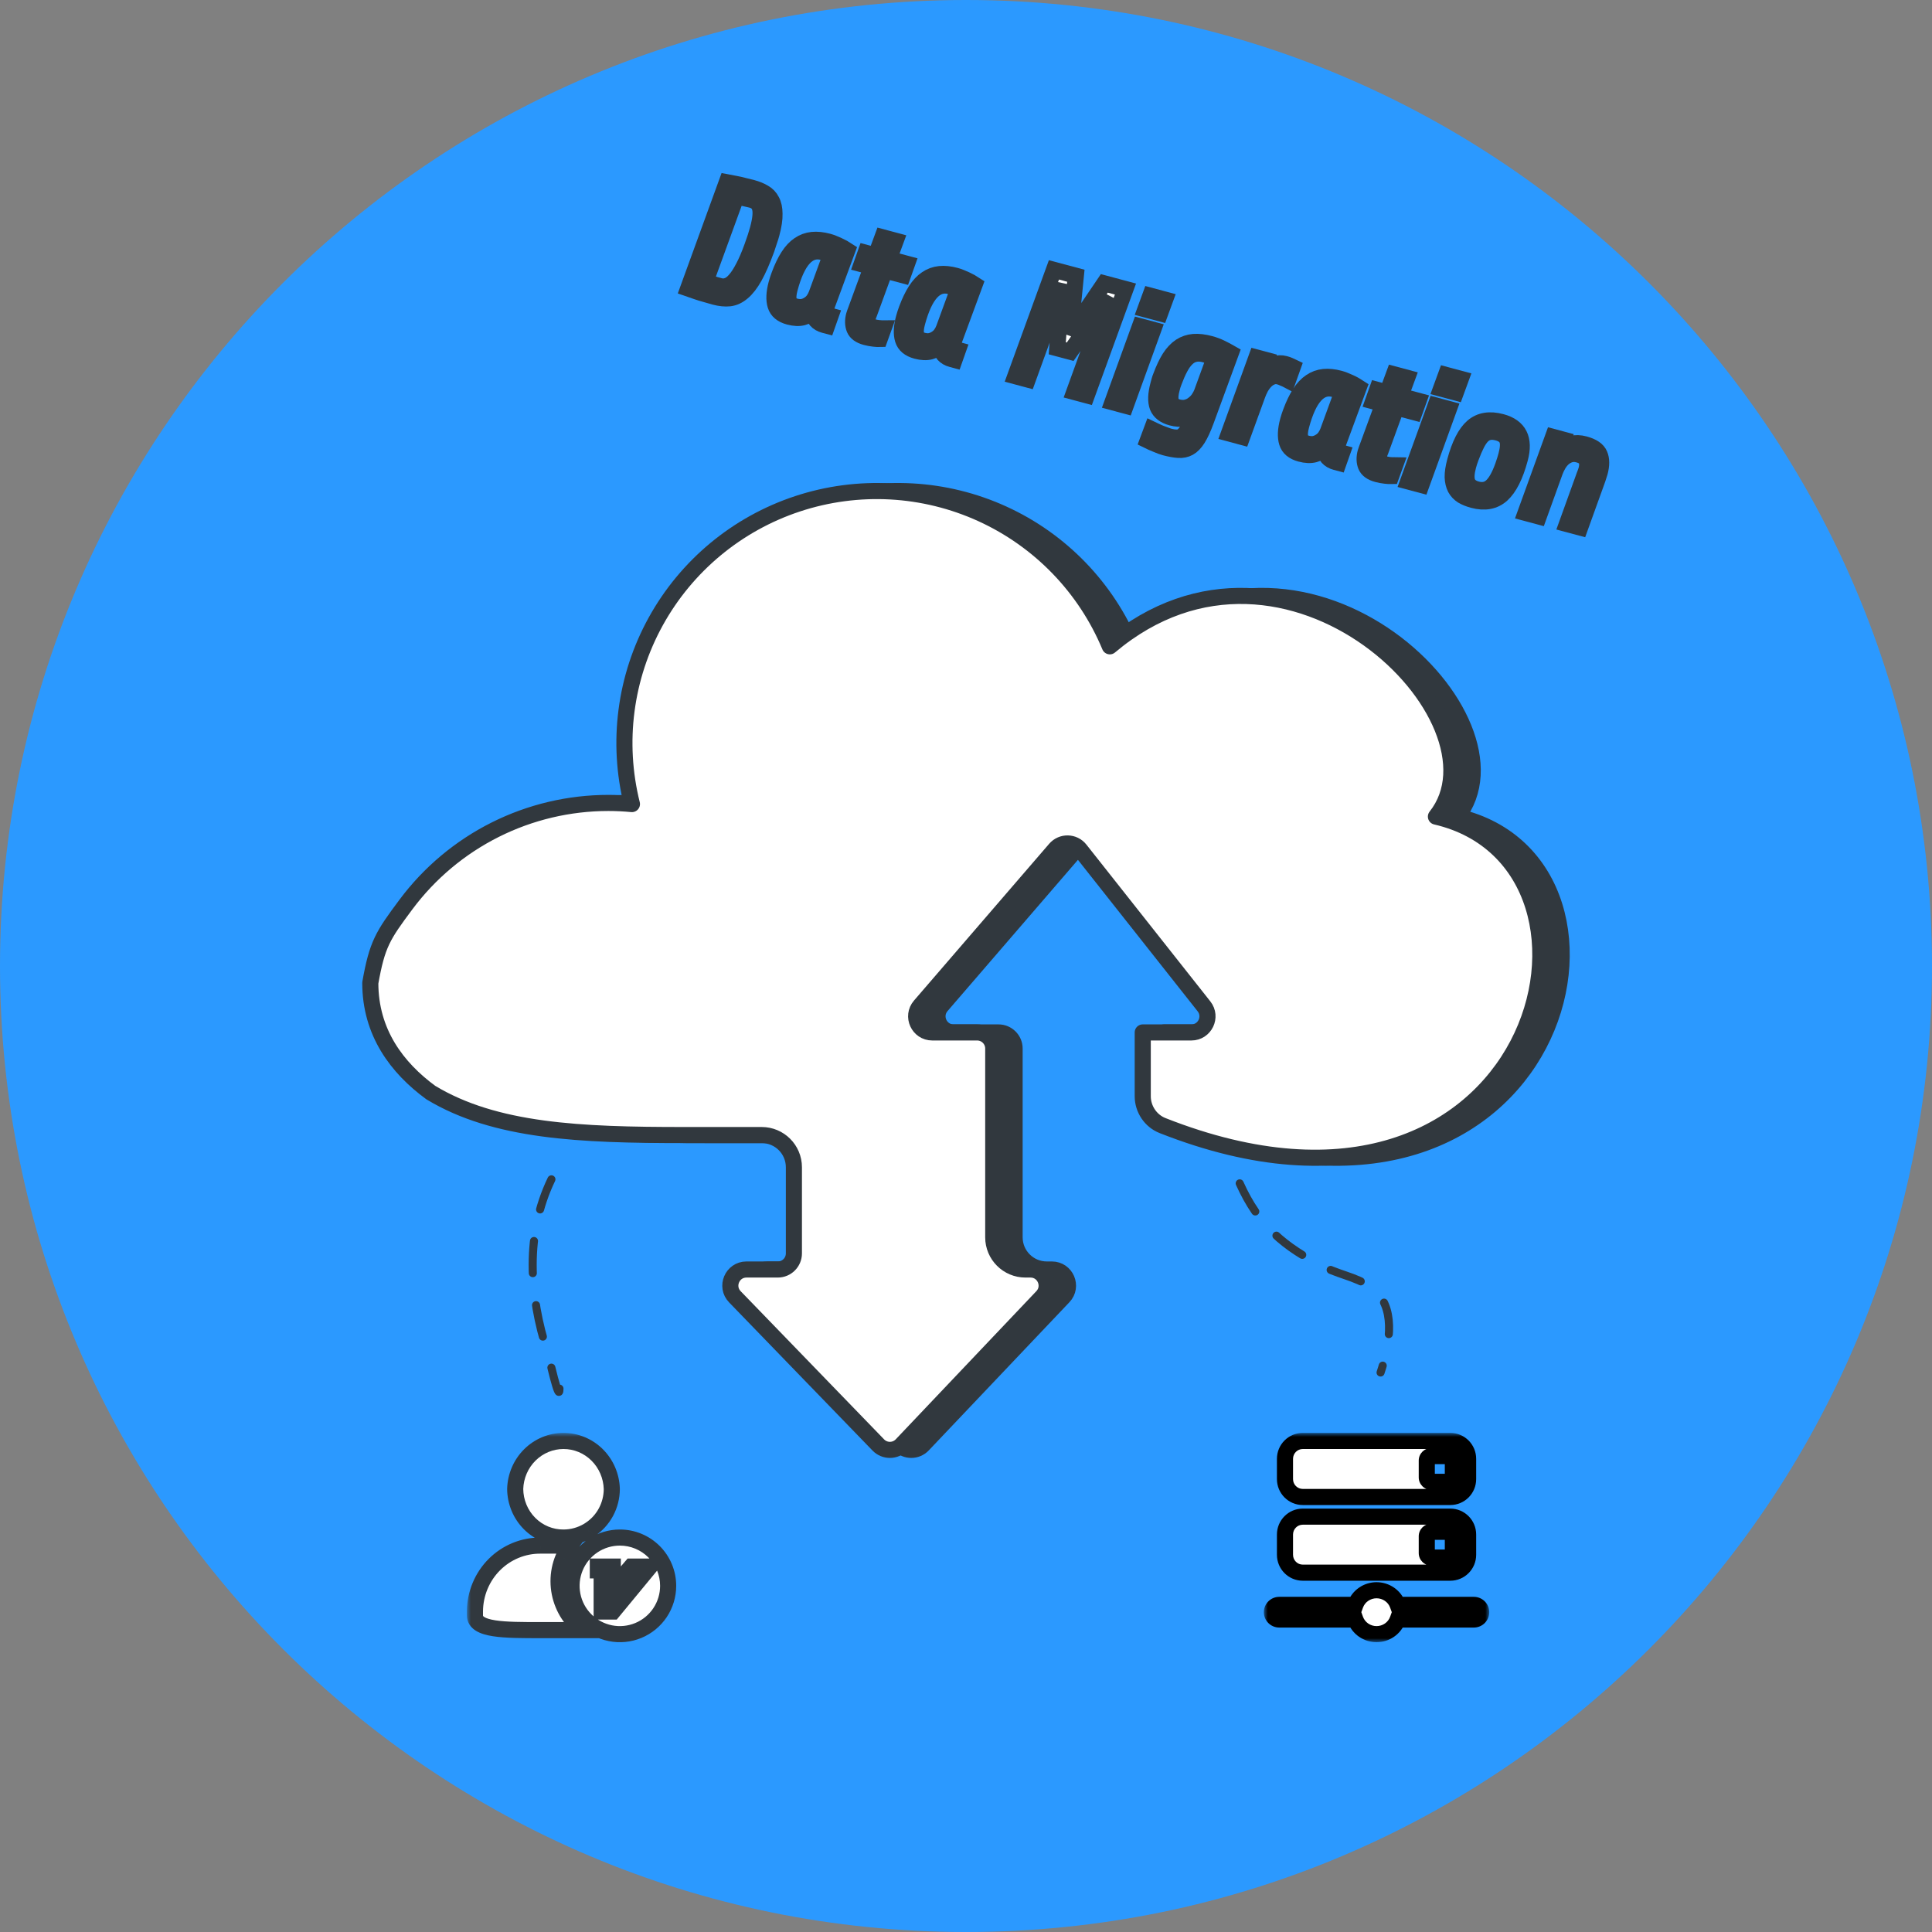 <svg width="240" height="240" viewBox="0 0 240 240" fill="none" xmlns="http://www.w3.org/2000/svg">
<rect x="0" y="0" width="240" height="240" fill="#808080" stroke="none"/>
<path d="M240 120C240 186.274 186.274 240 120 240C53.726 240 0 186.274 0 120C0 53.726 53.726 0 120 0C186.274 0 240 53.726 240 120Z" fill="#2B99FF"/>
<mask id="path-2-outside-1" maskUnits="userSpaceOnUse" x="58" y="178" width="27" height="27" fill="black">
<rect fill="white" x="58" y="178" width="27" height="27"/>
<path fill-rule="evenodd" clip-rule="evenodd" d="M69.997 191C71.084 191.001 72.152 190.703 73.088 190.138L73.257 190.03C74.095 189.491 74.786 188.743 75.266 187.856C75.746 186.97 75.998 185.974 76 184.96C75.954 183.363 75.301 181.848 74.181 180.735C73.061 179.622 71.561 179 70 179C68.439 179 66.939 179.622 65.819 180.735C64.698 181.848 64.046 183.363 64 184.96C64.006 185.76 64.166 186.55 64.471 187.286C64.775 188.023 65.219 188.69 65.776 189.251C66.333 189.812 66.992 190.255 67.717 190.555C68.441 190.855 69.216 191.006 69.997 191ZM77.006 191C75.819 190.999 74.658 191.35 73.671 192.008C72.683 192.667 71.913 193.604 71.458 194.7C71.003 195.796 70.884 197.003 71.115 198.167C71.346 199.331 71.916 200.401 72.755 201.241C73.594 202.08 74.663 202.652 75.828 202.884C76.992 203.116 78.198 202.998 79.295 202.544C80.392 202.09 81.329 201.321 81.989 200.334C82.648 199.347 83 198.187 83 197C83.001 196.212 82.846 195.432 82.545 194.704C82.245 193.976 81.803 193.315 81.246 192.758C80.69 192.2 80.028 191.758 79.301 191.457C78.573 191.155 77.793 191 77.006 191ZM76.14 200.192H74.741V195.074H74.264V194.608H76.123V197.3L78.421 194.608H80.747L76.14 200.192ZM69.384 196.424C69.384 197.414 69.58 198.394 69.96 199.306C70.322 200.19 70.852 200.993 71.52 201.668C71.823 201.974 72.15 202.252 72.5 202.5H67.148H67.148C62.648 202.5 59 202.5 59 200.667V200.144C59.009 199.066 59.226 198 59.641 197.007C60.055 196.014 60.657 195.114 61.414 194.358C62.17 193.601 63.066 193.004 64.05 192.6C65.034 192.195 66.086 191.992 67.148 192.001H70.823C70.474 192.476 70.184 192.994 69.96 193.541C69.58 194.453 69.384 195.434 69.384 196.424Z"/>
</mask>
<path fill-rule="evenodd" clip-rule="evenodd" d="M69.997 191C71.084 191.001 72.152 190.703 73.088 190.138L73.257 190.03C74.095 189.491 74.786 188.743 75.266 187.856C75.746 186.97 75.998 185.974 76 184.96C75.954 183.363 75.301 181.848 74.181 180.735C73.061 179.622 71.561 179 70 179C68.439 179 66.939 179.622 65.819 180.735C64.698 181.848 64.046 183.363 64 184.96C64.006 185.76 64.166 186.55 64.471 187.286C64.775 188.023 65.219 188.69 65.776 189.251C66.333 189.812 66.992 190.255 67.717 190.555C68.441 190.855 69.216 191.006 69.997 191ZM77.006 191C75.819 190.999 74.658 191.35 73.671 192.008C72.683 192.667 71.913 193.604 71.458 194.7C71.003 195.796 70.884 197.003 71.115 198.167C71.346 199.331 71.916 200.401 72.755 201.241C73.594 202.08 74.663 202.652 75.828 202.884C76.992 203.116 78.198 202.998 79.295 202.544C80.392 202.09 81.329 201.321 81.989 200.334C82.648 199.347 83 198.187 83 197C83.001 196.212 82.846 195.432 82.545 194.704C82.245 193.976 81.803 193.315 81.246 192.758C80.69 192.2 80.028 191.758 79.301 191.457C78.573 191.155 77.793 191 77.006 191ZM76.14 200.192H74.741V195.074H74.264V194.608H76.123V197.3L78.421 194.608H80.747L76.14 200.192ZM69.384 196.424C69.384 197.414 69.58 198.394 69.96 199.306C70.322 200.19 70.852 200.993 71.52 201.668C71.823 201.974 72.15 202.252 72.5 202.5H67.148H67.148C62.648 202.5 59 202.5 59 200.667V200.144C59.009 199.066 59.226 198 59.641 197.007C60.055 196.014 60.657 195.114 61.414 194.358C62.17 193.601 63.066 193.004 64.05 192.6C65.034 192.195 66.086 191.992 67.148 192.001H70.823C70.474 192.476 70.184 192.994 69.96 193.541C69.58 194.453 69.384 195.434 69.384 196.424Z" fill="white"/>
<path d="M73.088 190.138L73.605 190.994L73.616 190.987L73.627 190.98L73.088 190.138ZM69.997 191L69.998 190L69.989 190L69.997 191ZM73.257 190.03L73.795 190.873L73.798 190.871L73.257 190.03ZM75.266 187.856L74.386 187.38L75.266 187.856ZM76 184.96L77 184.962L77 184.947L76.999 184.931L76 184.96ZM65.819 180.735L65.114 180.026V180.026L65.819 180.735ZM64 184.96L63 184.931L63 184.95L63 184.968L64 184.96ZM64.471 187.286L63.547 187.669L64.471 187.286ZM65.776 189.251L65.066 189.956L65.066 189.956L65.776 189.251ZM67.717 190.555L67.334 191.479H67.334L67.717 190.555ZM73.671 192.008L73.116 191.177L73.116 191.177L73.671 192.008ZM77.006 191L77.005 192H77.006L77.006 191ZM71.115 198.167L72.096 197.973L71.115 198.167ZM72.755 201.241L73.463 200.534L72.755 201.241ZM81.989 200.334L82.82 200.89L81.989 200.334ZM83 197L82 196.999V197H83ZM82.545 194.704L81.621 195.086V195.086L82.545 194.704ZM81.246 192.758L81.954 192.051V192.051L81.246 192.758ZM79.301 191.457L78.918 192.381L78.918 192.381L79.301 191.457ZM74.741 200.192H73.741V201.192H74.741V200.192ZM76.14 200.192V201.192H76.611L76.911 200.828L76.14 200.192ZM74.741 195.074H75.741V194.074H74.741V195.074ZM74.264 195.074H73.264V196.074H74.264V195.074ZM74.264 194.608V193.608H73.264V194.608H74.264ZM76.123 194.608H77.123V193.608H76.123V194.608ZM76.123 197.3H75.123V200.012L76.884 197.949L76.123 197.3ZM78.421 194.608V193.608H77.96L77.66 193.959L78.421 194.608ZM80.747 194.608L81.518 195.244L82.868 193.608H80.747V194.608ZM69.96 199.306L70.885 198.927L70.883 198.921L69.96 199.306ZM71.52 201.668L72.232 200.965L72.231 200.965L71.52 201.668ZM72.5 202.5V203.5H75.641L73.078 201.684L72.5 202.5ZM59 200.144L58 200.136V200.144H59ZM59.641 197.007L60.563 197.392H60.563L59.641 197.007ZM61.414 194.358L62.121 195.065H62.121L61.414 194.358ZM67.148 192.001L67.139 193.001H67.148V192.001ZM70.823 192.001L71.629 192.593L72.799 191.001H70.823V192.001ZM69.96 193.541L70.883 193.926L70.885 193.92L69.96 193.541ZM72.571 189.282C71.79 189.754 70.902 190.001 69.998 190L69.996 192C71.267 192.001 72.514 191.653 73.605 190.994L72.571 189.282ZM72.718 189.188L72.549 189.295L73.627 190.98L73.795 190.873L72.718 189.188ZM74.386 187.38C73.986 188.12 73.41 188.742 72.715 189.189L73.798 190.871C74.779 190.239 75.586 189.365 76.145 188.332L74.386 187.38ZM75 184.958C74.998 185.807 74.787 186.64 74.386 187.38L76.145 188.332C76.704 187.299 76.998 186.14 77 184.962L75 184.958ZM73.476 181.445C74.412 182.374 74.961 183.645 75 184.989L76.999 184.931C76.946 183.082 76.19 181.321 74.886 180.026L73.476 181.445ZM70 180C71.294 180 72.541 180.516 73.476 181.445L74.886 180.026C73.581 178.729 71.828 178 70 178V180ZM66.523 181.445C67.459 180.516 68.706 180 70 180V178C68.171 178 66.419 178.729 65.114 180.026L66.523 181.445ZM64.999 184.989C65.038 183.645 65.587 182.374 66.523 181.445L65.114 180.026C63.809 181.321 63.054 183.082 63 184.931L64.999 184.989ZM65.395 186.904C65.139 186.287 65.005 185.624 65 184.952L63 184.968C63.007 185.896 63.193 186.813 63.547 187.669L65.395 186.904ZM66.486 188.546C66.021 188.079 65.65 187.521 65.395 186.904L63.547 187.669C63.901 188.524 64.417 189.302 65.066 189.956L66.486 188.546ZM68.099 189.631C67.498 189.382 66.95 189.014 66.486 188.546L65.066 189.956C65.716 190.61 66.486 191.128 67.334 191.479L68.099 189.631ZM69.989 190C69.342 190.005 68.7 189.88 68.099 189.631L67.334 191.479C68.182 191.83 69.089 192.007 70.005 192L69.989 190ZM74.225 192.84C75.048 192.292 76.016 191.999 77.005 192L77.007 190C75.622 189.999 74.268 190.408 73.116 191.177L74.225 192.84ZM72.382 195.083C72.761 194.17 73.403 193.389 74.225 192.84L73.116 191.177C71.964 191.945 71.066 193.038 70.535 194.317L72.382 195.083ZM72.096 197.973C71.903 197.002 72.003 195.997 72.382 195.083L70.535 194.317C70.004 195.596 69.864 197.003 70.134 198.362L72.096 197.973ZM73.463 200.534C72.764 199.834 72.288 198.943 72.096 197.973L70.134 198.362C70.403 199.72 71.069 200.968 72.048 201.948L73.463 200.534ZM76.023 201.904C75.053 201.71 74.162 201.234 73.463 200.534L72.048 201.948C73.027 202.927 74.274 203.595 75.632 203.865L76.023 201.904ZM78.912 201.62C77.999 201.998 76.993 202.097 76.023 201.904L75.632 203.865C76.99 204.136 78.398 203.998 79.677 203.468L78.912 201.62ZM81.157 199.778C80.608 200.601 79.826 201.242 78.912 201.62L79.677 203.468C80.957 202.938 82.05 202.041 82.82 200.89L81.157 199.778ZM82 197C82 197.989 81.707 198.956 81.157 199.778L82.82 200.89C83.589 199.738 84 198.385 84 197H82ZM81.621 195.086C81.872 195.693 82.001 196.343 82 196.999L84 197.001C84.001 196.082 83.821 195.172 83.469 194.322L81.621 195.086ZM80.539 193.464C81.003 193.929 81.371 194.48 81.621 195.086L83.469 194.322C83.118 193.473 82.603 192.701 81.954 192.051L80.539 193.464ZM78.918 192.381C79.524 192.632 80.075 193 80.539 193.464L81.954 192.051C81.304 191.401 80.533 190.885 79.684 190.533L78.918 192.381ZM77.006 192C77.662 192 78.312 192.129 78.918 192.381L79.684 190.533C78.835 190.181 77.925 190 77.006 190L77.006 192ZM74.741 201.192H76.14V199.192H74.741V201.192ZM73.741 195.074V200.192H75.741V195.074H73.741ZM74.264 196.074H74.741V194.074H74.264V196.074ZM73.264 194.608V195.074H75.264V194.608H73.264ZM76.123 193.608H74.264V195.608H76.123V193.608ZM77.123 197.3V194.608H75.123V197.3H77.123ZM77.66 193.959L75.362 196.651L76.884 197.949L79.182 195.257L77.66 193.959ZM80.747 193.608H78.421V195.608H80.747V193.608ZM76.911 200.828L81.518 195.244L79.975 193.971L75.368 199.555L76.911 200.828ZM70.883 198.921C70.554 198.132 70.384 197.282 70.384 196.424H68.384C68.384 197.546 68.606 198.656 69.036 199.69L70.883 198.921ZM72.231 200.965C71.656 200.383 71.198 199.69 70.885 198.927L69.034 199.685C69.446 200.69 70.049 201.602 70.81 202.371L72.231 200.965ZM73.078 201.684C72.776 201.47 72.493 201.23 72.232 200.965L70.809 202.371C71.152 202.718 71.524 203.034 71.922 203.316L73.078 201.684ZM67.148 203.5H72.5V201.5H67.148V203.5ZM67.148 203.5H67.148V201.5H67.148V203.5ZM58 200.667C58 201.54 58.47 202.175 59.11 202.575C59.696 202.941 60.454 203.138 61.233 203.259C62.801 203.503 64.93 203.5 67.148 203.5V201.5C64.866 201.5 62.92 201.498 61.54 201.283C60.844 201.175 60.409 201.028 60.17 200.879C59.986 200.764 60 200.711 60 200.667H58ZM58 200.144V200.667H60V200.144H58ZM58.718 196.622C58.253 197.734 58.01 198.928 58 200.136L60 200.152C60.008 199.203 60.199 198.265 60.563 197.392L58.718 196.622ZM60.707 193.65C59.857 194.499 59.182 195.509 58.718 196.622L60.563 197.392C60.928 196.519 61.457 195.728 62.121 195.065L60.707 193.65ZM63.67 191.675C62.563 192.13 61.556 192.801 60.707 193.65L62.121 195.065C62.784 194.402 63.569 193.878 64.43 193.525L63.67 191.675ZM67.156 191.001C65.961 190.991 64.777 191.22 63.67 191.675L64.43 193.525C65.291 193.171 66.212 192.993 67.139 193L67.156 191.001ZM70.823 191.001H67.148V193.001H70.823V191.001ZM70.885 193.92C71.078 193.448 71.328 193.002 71.629 192.593L70.017 191.408C69.619 191.95 69.289 192.539 69.034 193.163L70.885 193.92ZM70.384 196.424C70.384 195.565 70.554 194.716 70.883 193.926L69.036 193.157C68.606 194.191 68.384 195.302 68.384 196.424H70.384Z" fill="#31383E" mask="url(#path-2-outside-1)"/>
<mask id="path-4-outside-2" maskUnits="userSpaceOnUse" x="82.294" y="20.701" width="120.122" height="50.118" fill="black">
<rect fill="white" x="82.294" y="20.701" width="120.122" height="50.118"/>
<path d="M93.441 30.645C93.752 29.79 93.988 29.066 94.147 28.474C94.326 27.804 94.432 27.253 94.465 26.82C94.502 26.374 94.474 26.015 94.382 25.742C94.302 25.472 94.17 25.271 93.984 25.138C93.815 24.996 93.615 24.894 93.383 24.832C93.203 24.784 93.001 24.737 92.779 24.691C92.573 24.636 92.372 24.589 92.175 24.55C91.94 24.501 91.711 24.453 91.488 24.407L87.643 34.972C87.833 35.037 88.035 35.105 88.251 35.176C88.428 35.238 88.618 35.302 88.82 35.37C89.039 35.429 89.252 35.486 89.458 35.541C89.754 35.62 90.055 35.605 90.361 35.493C90.68 35.385 90.999 35.147 91.319 34.777C91.655 34.398 91.995 33.874 92.34 33.208C92.701 32.531 93.067 31.677 93.441 30.645ZM95.215 30.976C94.7 32.384 94.202 33.52 93.722 34.386C93.245 35.238 92.749 35.878 92.234 36.306C91.732 36.737 91.196 36.987 90.626 37.055C90.072 37.114 89.46 37.053 88.79 36.874C88.416 36.774 88.032 36.664 87.636 36.544C87.25 36.44 86.892 36.331 86.564 36.215C86.185 36.086 85.825 35.962 85.484 35.843L90.286 22.636C90.641 22.703 91.002 22.772 91.369 22.843C91.685 22.9 92.023 22.977 92.384 23.074C92.761 23.161 93.117 23.249 93.452 23.339C94.006 23.488 94.491 23.686 94.907 23.936C95.327 24.173 95.644 24.506 95.86 24.937C96.093 25.358 96.21 25.9 96.211 26.563C96.23 27.217 96.106 28.04 95.84 29.031C95.761 29.327 95.665 29.633 95.553 29.948C95.454 30.267 95.341 30.609 95.215 30.976Z"/>
<path d="M96.814 34.158C97.159 33.229 97.533 32.453 97.935 31.829C98.337 31.205 98.781 30.73 99.269 30.405C99.759 30.068 100.303 29.868 100.899 29.807C101.495 29.746 102.16 29.814 102.894 30.01C103.075 30.059 103.271 30.125 103.483 30.209C103.708 30.297 103.924 30.39 104.133 30.487C104.355 30.588 104.561 30.692 104.754 30.798C104.946 30.905 105.112 31.005 105.253 31.098L102.828 37.675C102.822 37.7 102.796 37.769 102.752 37.882C102.712 37.981 102.667 38.121 102.619 38.302C102.488 38.791 102.673 39.103 103.176 39.238L102.743 40.467L102.376 40.369C101.963 40.259 101.635 40.067 101.391 39.795C101.159 39.526 101.041 39.169 101.035 38.726C100.674 39.044 100.246 39.274 99.752 39.418C99.262 39.548 98.682 39.524 98.012 39.345C97.111 39.103 96.552 38.636 96.338 37.944C96.123 37.251 96.162 36.358 96.455 35.263C96.552 34.902 96.671 34.534 96.814 34.158ZM98.81 38.068C99.145 38.157 99.45 38.177 99.726 38.127C100.005 38.064 100.254 37.958 100.473 37.809C100.705 37.665 100.899 37.482 101.055 37.261C101.211 37.041 101.336 36.805 101.431 36.554L103.216 31.67C103.094 31.61 102.951 31.551 102.787 31.493C102.623 31.435 102.425 31.375 102.193 31.313C100.403 30.834 99.039 32.345 98.1 35.848C97.927 36.492 97.89 36.993 97.987 37.35C98.085 37.708 98.359 37.947 98.81 38.068Z"/>
<path d="M109.928 33.593L107.98 38.931C107.939 39.03 107.895 39.143 107.848 39.268C107.817 39.384 107.798 39.455 107.791 39.48C107.767 39.571 107.752 39.677 107.747 39.8C107.745 39.91 107.764 40.019 107.804 40.126C107.845 40.233 107.908 40.333 107.993 40.425C108.096 40.508 108.237 40.573 108.417 40.621C108.688 40.694 108.937 40.74 109.167 40.76C109.409 40.783 109.606 40.795 109.758 40.794L109.28 42.115C109.141 42.12 108.903 42.104 108.567 42.07C108.232 42.035 107.89 41.971 107.542 41.878C106.808 41.681 106.34 41.342 106.138 40.859C105.939 40.365 105.924 39.801 106.093 39.17C106.118 39.08 106.155 38.966 106.206 38.828C106.26 38.677 106.309 38.545 106.353 38.433L108.286 33.153L107.03 32.816L107.534 31.398L108.79 31.735L109.623 29.474L111.265 29.914L110.432 32.175L112.673 32.775L112.169 34.193L109.928 33.593Z"/>
<path d="M112.642 38.399C112.988 37.47 113.361 36.694 113.763 36.07C114.165 35.446 114.609 34.971 115.097 34.647C115.588 34.309 116.131 34.109 116.727 34.048C117.323 33.987 117.989 34.055 118.723 34.252C118.903 34.3 119.099 34.366 119.311 34.451C119.536 34.538 119.753 34.631 119.961 34.728C120.183 34.829 120.39 34.933 120.582 35.04C120.774 35.146 120.941 35.246 121.082 35.339L118.657 41.916C118.65 41.941 118.624 42.011 118.581 42.123C118.54 42.223 118.496 42.362 118.447 42.543C118.316 43.032 118.502 43.344 119.004 43.479L118.571 44.709L118.204 44.61C117.792 44.5 117.464 44.308 117.219 44.036C116.987 43.767 116.869 43.41 116.863 42.967C116.502 43.285 116.075 43.515 115.581 43.659C115.09 43.79 114.51 43.765 113.84 43.586C112.939 43.344 112.381 42.877 112.166 42.185C111.951 41.492 111.99 40.599 112.284 39.504C112.38 39.143 112.5 38.775 112.642 38.399ZM114.638 42.309C114.973 42.399 115.278 42.418 115.554 42.368C115.833 42.305 116.082 42.199 116.302 42.051C116.534 41.906 116.728 41.723 116.883 41.503C117.039 41.282 117.164 41.046 117.259 40.796L119.044 35.911C118.922 35.851 118.779 35.792 118.615 35.734C118.451 35.676 118.253 35.617 118.022 35.554C116.231 35.075 114.867 36.587 113.928 40.09C113.756 40.733 113.718 41.234 113.816 41.592C113.913 41.949 114.187 42.188 114.638 42.309Z"/>
<path d="M133.443 48.694L137.737 36.841L132.94 43.693L131.336 43.263L131.96 35.293L127.666 47.146L126.121 46.732L130.923 33.524L133.647 34.254L132.933 41.476L137.182 35.202L139.809 35.906L135.007 49.113L133.443 48.694Z"/>
<path d="M142.278 38.43L142.898 36.733L144.733 37.225L144.113 38.922L142.278 38.43ZM138.193 49.966L141.612 40.53L143.254 40.97L139.835 50.406L138.193 49.966Z"/>
<path d="M144.211 46.755C144.557 45.826 144.922 45.054 145.308 44.44C145.706 43.828 146.149 43.36 146.637 43.035C147.137 42.714 147.683 42.529 148.276 42.481C148.882 42.436 149.564 42.516 150.324 42.719C150.814 42.85 151.272 43.021 151.698 43.232C152.138 43.447 152.537 43.657 152.896 43.864L149.819 52.253C149.463 53.221 149.118 53.97 148.782 54.502C148.446 55.033 148.084 55.405 147.696 55.618C147.307 55.832 146.869 55.922 146.382 55.887C145.907 55.857 145.347 55.755 144.703 55.583C144.407 55.503 144.055 55.374 143.647 55.196C143.236 55.031 142.878 54.873 142.573 54.722L143.092 53.329C143.226 53.392 143.379 53.468 143.549 53.555C143.732 53.645 143.923 53.731 144.122 53.812C144.321 53.893 144.522 53.967 144.724 54.035C144.936 54.12 145.126 54.184 145.294 54.229C145.616 54.316 145.901 54.358 146.15 54.355C146.409 54.369 146.639 54.307 146.842 54.168C147.058 54.033 147.264 53.805 147.46 53.485C147.653 53.178 147.851 52.747 148.054 52.194L148.314 51.457C147.945 51.703 147.533 51.875 147.078 51.974C146.627 52.061 146.112 52.026 145.532 51.871C144.644 51.633 144.066 51.188 143.798 50.536C143.548 49.876 143.577 48.966 143.888 47.807C143.933 47.639 143.978 47.472 144.023 47.304C144.071 47.124 144.134 46.941 144.211 46.755ZM146.33 50.594C146.716 50.697 147.065 50.708 147.377 50.626C147.702 50.547 147.987 50.41 148.233 50.213C148.492 50.02 148.711 49.796 148.89 49.54C149.072 49.272 149.212 49.006 149.311 48.742L150.872 44.46C150.737 44.397 150.569 44.331 150.366 44.263C150.167 44.182 149.919 44.101 149.623 44.022C149.159 43.898 148.749 43.885 148.391 43.982C148.037 44.067 147.711 44.255 147.412 44.548C147.112 44.84 146.836 45.228 146.582 45.713C146.331 46.184 146.084 46.746 145.84 47.398C145.783 47.562 145.727 47.72 145.672 47.871C145.634 48.012 145.596 48.154 145.558 48.296C145.379 48.965 145.343 49.487 145.45 49.861C145.573 50.225 145.866 50.469 146.33 50.594Z"/>
<path d="M160.002 47.238C159.845 47.154 159.661 47.071 159.449 46.986C159.253 46.892 159.065 46.821 158.885 46.773C158.563 46.687 158.262 46.703 157.982 46.821C157.705 46.926 157.453 47.093 157.226 47.322C156.999 47.551 156.796 47.821 156.616 48.132C156.449 48.446 156.309 48.761 156.197 49.076L154.305 54.283L152.663 53.843L156.082 44.407L157.434 44.769L157.152 45.977C157.513 45.66 157.893 45.424 158.294 45.269C158.711 45.104 159.151 45.084 159.614 45.209C159.846 45.271 160.03 45.334 160.164 45.397C160.312 45.464 160.453 45.53 160.588 45.594L160.002 47.238Z"/>
<path d="M160.353 51.183C160.699 50.254 161.073 49.478 161.474 48.854C161.876 48.23 162.321 47.756 162.808 47.431C163.299 47.093 163.843 46.894 164.439 46.832C165.035 46.771 165.7 46.839 166.434 47.036C166.614 47.084 166.811 47.151 167.023 47.235C167.248 47.323 167.464 47.415 167.673 47.513C167.894 47.613 168.101 47.717 168.293 47.824C168.486 47.931 168.652 48.03 168.793 48.123L166.368 54.7C166.361 54.726 166.336 54.795 166.292 54.907C166.251 55.007 166.207 55.147 166.159 55.327C166.028 55.816 166.213 56.128 166.715 56.263L166.282 57.493L165.915 57.395C165.503 57.284 165.175 57.093 164.931 56.82C164.699 56.551 164.58 56.195 164.575 55.752C164.214 56.069 163.786 56.3 163.292 56.443C162.802 56.574 162.222 56.55 161.552 56.37C160.65 56.129 160.092 55.662 159.877 54.969C159.663 54.277 159.702 53.383 159.995 52.288C160.092 51.928 160.211 51.559 160.353 51.183ZM162.35 55.093C162.684 55.183 162.99 55.203 163.265 55.152C163.545 55.089 163.794 54.983 164.013 54.835C164.245 54.69 164.439 54.507 164.595 54.287C164.75 54.066 164.876 53.831 164.97 53.58L166.755 48.696C166.634 48.635 166.491 48.576 166.327 48.519C166.163 48.461 165.965 48.401 165.733 48.339C163.943 47.859 162.578 49.371 161.64 52.874C161.467 53.518 161.43 54.019 161.527 54.376C161.625 54.733 161.899 54.972 162.35 55.093Z"/>
<path d="M173.467 50.618L171.52 55.956C171.479 56.056 171.435 56.168 171.388 56.293C171.357 56.409 171.338 56.48 171.331 56.506C171.307 56.596 171.292 56.703 171.287 56.825C171.285 56.935 171.304 57.044 171.344 57.151C171.384 57.259 171.447 57.358 171.533 57.45C171.635 57.533 171.777 57.598 171.957 57.647C172.227 57.719 172.477 57.766 172.707 57.785C172.949 57.809 173.146 57.82 173.298 57.82L172.82 59.141C172.68 59.145 172.443 59.13 172.107 59.095C171.771 59.06 171.43 58.996 171.082 58.903C170.348 58.706 169.88 58.367 169.678 57.885C169.479 57.39 169.464 56.827 169.633 56.196C169.657 56.106 169.695 55.992 169.746 55.853C169.8 55.702 169.849 55.571 169.893 55.458L171.825 50.178L170.57 49.842L171.074 48.424L172.33 48.76L173.163 46.499L174.805 46.939L173.972 49.2L176.213 49.801L175.708 51.219L173.467 50.618Z"/>
<path d="M179.009 48.273L179.63 46.575L181.465 47.067L180.844 48.764L179.009 48.273ZM174.924 59.808L178.343 50.372L179.985 50.812L176.566 60.248L174.924 59.808Z"/>
<path d="M188.81 56.986C188.237 59.124 187.486 60.614 186.557 61.455C185.631 62.284 184.44 62.503 182.985 62.113C182.47 61.975 182.022 61.793 181.64 61.567C181.276 61.331 180.991 61.027 180.787 60.655C180.587 60.27 180.477 59.805 180.457 59.262C180.45 58.721 180.548 58.071 180.751 57.312C181.31 55.225 182.04 53.792 182.939 53.011C183.855 52.221 185.047 52.023 186.515 52.416C188.704 53.003 189.469 54.526 188.81 56.986ZM186.704 57.892C186.877 57.4 187.016 56.961 187.119 56.575C187.354 55.699 187.389 55.053 187.225 54.636C187.064 54.206 186.668 53.907 186.037 53.738C185.65 53.634 185.304 53.611 185 53.667C184.695 53.723 184.412 53.875 184.153 54.123C183.909 54.362 183.672 54.705 183.441 55.154C183.211 55.603 182.972 56.16 182.724 56.826C182.582 57.202 182.468 57.551 182.382 57.873C182.147 58.748 182.113 59.416 182.28 59.874C182.451 60.321 182.845 60.626 183.463 60.792C184.184 60.985 184.791 60.858 185.284 60.41C185.793 59.953 186.266 59.114 186.704 57.892Z"/>
<path d="M189.508 63.716L192.926 54.279L194.279 54.642L193.998 55.767C194.385 55.457 194.807 55.246 195.265 55.134C195.726 55.009 196.253 55.026 196.846 55.184C197.85 55.454 198.474 55.883 198.716 56.472C198.962 57.049 198.966 57.782 198.728 58.67C198.693 58.799 198.65 58.933 198.6 59.071C198.562 59.213 198.517 59.352 198.466 59.491L196.288 65.533L194.646 65.093L196.824 59.051C196.865 58.951 196.91 58.832 196.961 58.694C197.016 58.543 197.055 58.422 197.079 58.332C197.196 57.894 197.195 57.514 197.074 57.192C196.957 56.857 196.615 56.613 196.048 56.462C195.687 56.365 195.349 56.364 195.034 56.459C194.732 56.557 194.456 56.711 194.206 56.921C193.97 57.133 193.764 57.389 193.587 57.686C193.411 57.984 193.27 58.278 193.165 58.567L191.15 64.156L189.508 63.716Z"/>
</mask>
<path d="M93.441 30.645C93.752 29.79 93.988 29.066 94.147 28.474C94.326 27.804 94.432 27.253 94.465 26.82C94.502 26.374 94.474 26.015 94.382 25.742C94.302 25.472 94.17 25.271 93.984 25.138C93.815 24.996 93.615 24.894 93.383 24.832C93.203 24.784 93.001 24.737 92.779 24.691C92.573 24.636 92.372 24.589 92.175 24.55C91.94 24.501 91.711 24.453 91.488 24.407L87.643 34.972C87.833 35.037 88.035 35.105 88.251 35.176C88.428 35.238 88.618 35.302 88.82 35.37C89.039 35.429 89.252 35.486 89.458 35.541C89.754 35.62 90.055 35.605 90.361 35.493C90.68 35.385 90.999 35.147 91.319 34.777C91.655 34.398 91.995 33.874 92.34 33.208C92.701 32.531 93.067 31.677 93.441 30.645ZM95.215 30.976C94.7 32.384 94.202 33.52 93.722 34.386C93.245 35.238 92.749 35.878 92.234 36.306C91.732 36.737 91.196 36.987 90.626 37.055C90.072 37.114 89.46 37.053 88.79 36.874C88.416 36.774 88.032 36.664 87.636 36.544C87.25 36.44 86.892 36.331 86.564 36.215C86.185 36.086 85.825 35.962 85.484 35.843L90.286 22.636C90.641 22.703 91.002 22.772 91.369 22.843C91.685 22.9 92.023 22.977 92.384 23.074C92.761 23.161 93.117 23.249 93.452 23.339C94.006 23.488 94.491 23.686 94.907 23.936C95.327 24.173 95.644 24.506 95.86 24.937C96.093 25.358 96.21 25.9 96.211 26.563C96.23 27.217 96.106 28.04 95.84 29.031C95.761 29.327 95.665 29.633 95.553 29.948C95.454 30.267 95.341 30.609 95.215 30.976Z" fill="white"/>
<path d="M96.814 34.158C97.159 33.229 97.533 32.453 97.935 31.829C98.337 31.205 98.781 30.73 99.269 30.405C99.759 30.068 100.303 29.868 100.899 29.807C101.495 29.746 102.16 29.814 102.894 30.01C103.075 30.059 103.271 30.125 103.483 30.209C103.708 30.297 103.924 30.39 104.133 30.487C104.355 30.588 104.561 30.692 104.754 30.798C104.946 30.905 105.112 31.005 105.253 31.098L102.828 37.675C102.822 37.7 102.796 37.769 102.752 37.882C102.712 37.981 102.667 38.121 102.619 38.302C102.488 38.791 102.673 39.103 103.176 39.238L102.743 40.467L102.376 40.369C101.963 40.259 101.635 40.067 101.391 39.795C101.159 39.526 101.041 39.169 101.035 38.726C100.674 39.044 100.246 39.274 99.752 39.418C99.262 39.548 98.682 39.524 98.012 39.345C97.111 39.103 96.552 38.636 96.338 37.944C96.123 37.251 96.162 36.358 96.455 35.263C96.552 34.902 96.671 34.534 96.814 34.158ZM98.81 38.068C99.145 38.157 99.45 38.177 99.726 38.127C100.005 38.064 100.254 37.958 100.473 37.809C100.705 37.665 100.899 37.482 101.055 37.261C101.211 37.041 101.336 36.805 101.431 36.554L103.216 31.67C103.094 31.61 102.951 31.551 102.787 31.493C102.623 31.435 102.425 31.375 102.193 31.313C100.403 30.834 99.039 32.345 98.1 35.848C97.927 36.492 97.89 36.993 97.987 37.35C98.085 37.708 98.359 37.947 98.81 38.068Z" fill="white"/>
<path d="M109.928 33.593L107.98 38.931C107.939 39.03 107.895 39.143 107.848 39.268C107.817 39.384 107.798 39.455 107.791 39.48C107.767 39.571 107.752 39.677 107.747 39.8C107.745 39.91 107.764 40.019 107.804 40.126C107.845 40.233 107.908 40.333 107.993 40.425C108.096 40.508 108.237 40.573 108.417 40.621C108.688 40.694 108.937 40.74 109.167 40.76C109.409 40.783 109.606 40.795 109.758 40.794L109.28 42.115C109.141 42.12 108.903 42.104 108.567 42.07C108.232 42.035 107.89 41.971 107.542 41.878C106.808 41.681 106.34 41.342 106.138 40.859C105.939 40.365 105.924 39.801 106.093 39.17C106.118 39.08 106.155 38.966 106.206 38.828C106.26 38.677 106.309 38.545 106.353 38.433L108.286 33.153L107.03 32.816L107.534 31.398L108.79 31.735L109.623 29.474L111.265 29.914L110.432 32.175L112.673 32.775L112.169 34.193L109.928 33.593Z" fill="white"/>
<path d="M112.642 38.399C112.988 37.47 113.361 36.694 113.763 36.07C114.165 35.446 114.609 34.971 115.097 34.647C115.588 34.309 116.131 34.109 116.727 34.048C117.323 33.987 117.989 34.055 118.723 34.252C118.903 34.3 119.099 34.366 119.311 34.451C119.536 34.538 119.753 34.631 119.961 34.728C120.183 34.829 120.39 34.933 120.582 35.04C120.774 35.146 120.941 35.246 121.082 35.339L118.657 41.916C118.65 41.941 118.624 42.011 118.581 42.123C118.54 42.223 118.496 42.362 118.447 42.543C118.316 43.032 118.502 43.344 119.004 43.479L118.571 44.709L118.204 44.61C117.792 44.5 117.464 44.308 117.219 44.036C116.987 43.767 116.869 43.41 116.863 42.967C116.502 43.285 116.075 43.515 115.581 43.659C115.09 43.79 114.51 43.765 113.84 43.586C112.939 43.344 112.381 42.877 112.166 42.185C111.951 41.492 111.99 40.599 112.284 39.504C112.38 39.143 112.5 38.775 112.642 38.399ZM114.638 42.309C114.973 42.399 115.278 42.418 115.554 42.368C115.833 42.305 116.082 42.199 116.302 42.051C116.534 41.906 116.728 41.723 116.883 41.503C117.039 41.282 117.164 41.046 117.259 40.796L119.044 35.911C118.922 35.851 118.779 35.792 118.615 35.734C118.451 35.676 118.253 35.617 118.022 35.554C116.231 35.075 114.867 36.587 113.928 40.09C113.756 40.733 113.718 41.234 113.816 41.592C113.913 41.949 114.187 42.188 114.638 42.309Z" fill="white"/>
<path d="M133.443 48.694L137.737 36.841L132.94 43.693L131.336 43.263L131.96 35.293L127.666 47.146L126.121 46.732L130.923 33.524L133.647 34.254L132.933 41.476L137.182 35.202L139.809 35.906L135.007 49.113L133.443 48.694Z" fill="white"/>
<path d="M142.278 38.43L142.898 36.733L144.733 37.225L144.113 38.922L142.278 38.43ZM138.193 49.966L141.612 40.53L143.254 40.97L139.835 50.406L138.193 49.966Z" fill="white"/>
<path d="M144.211 46.755C144.557 45.826 144.922 45.054 145.308 44.44C145.706 43.828 146.149 43.36 146.637 43.035C147.137 42.714 147.683 42.529 148.276 42.481C148.882 42.436 149.564 42.516 150.324 42.719C150.814 42.85 151.272 43.021 151.698 43.232C152.138 43.447 152.537 43.657 152.896 43.864L149.819 52.253C149.463 53.221 149.118 53.97 148.782 54.502C148.446 55.033 148.084 55.405 147.696 55.618C147.307 55.832 146.869 55.922 146.382 55.887C145.907 55.857 145.347 55.755 144.703 55.583C144.407 55.503 144.055 55.374 143.647 55.196C143.236 55.031 142.878 54.873 142.573 54.722L143.092 53.329C143.226 53.392 143.379 53.468 143.549 53.555C143.732 53.645 143.923 53.731 144.122 53.812C144.321 53.893 144.522 53.967 144.724 54.035C144.936 54.12 145.126 54.184 145.294 54.229C145.616 54.316 145.901 54.358 146.15 54.355C146.409 54.369 146.639 54.307 146.842 54.168C147.058 54.033 147.264 53.805 147.46 53.485C147.653 53.178 147.851 52.747 148.054 52.194L148.314 51.457C147.945 51.703 147.533 51.875 147.078 51.974C146.627 52.061 146.112 52.026 145.532 51.871C144.644 51.633 144.066 51.188 143.798 50.536C143.548 49.876 143.577 48.966 143.888 47.807C143.933 47.639 143.978 47.472 144.023 47.304C144.071 47.124 144.134 46.941 144.211 46.755ZM146.33 50.594C146.716 50.697 147.065 50.708 147.377 50.626C147.702 50.547 147.987 50.41 148.233 50.213C148.492 50.02 148.711 49.796 148.89 49.54C149.072 49.272 149.212 49.006 149.311 48.742L150.872 44.46C150.737 44.397 150.569 44.331 150.366 44.263C150.167 44.182 149.919 44.101 149.623 44.022C149.159 43.898 148.749 43.885 148.391 43.982C148.037 44.067 147.711 44.255 147.412 44.548C147.112 44.84 146.836 45.228 146.582 45.713C146.331 46.184 146.084 46.746 145.84 47.398C145.783 47.562 145.727 47.72 145.672 47.871C145.634 48.012 145.596 48.154 145.558 48.296C145.379 48.965 145.343 49.487 145.45 49.861C145.573 50.225 145.866 50.469 146.33 50.594Z" fill="white"/>
<path d="M160.002 47.238C159.845 47.154 159.661 47.071 159.449 46.986C159.253 46.892 159.065 46.821 158.885 46.773C158.563 46.687 158.262 46.703 157.982 46.821C157.705 46.926 157.453 47.093 157.226 47.322C156.999 47.551 156.796 47.821 156.616 48.132C156.449 48.446 156.309 48.761 156.197 49.076L154.305 54.283L152.663 53.843L156.082 44.407L157.434 44.769L157.152 45.977C157.513 45.66 157.893 45.424 158.294 45.269C158.711 45.104 159.151 45.084 159.614 45.209C159.846 45.271 160.03 45.334 160.164 45.397C160.312 45.464 160.453 45.53 160.588 45.594L160.002 47.238Z" fill="white"/>
<path d="M160.353 51.183C160.699 50.254 161.073 49.478 161.474 48.854C161.876 48.23 162.321 47.756 162.808 47.431C163.299 47.093 163.843 46.894 164.439 46.832C165.035 46.771 165.7 46.839 166.434 47.036C166.614 47.084 166.811 47.151 167.023 47.235C167.248 47.323 167.464 47.415 167.673 47.513C167.894 47.613 168.101 47.717 168.293 47.824C168.486 47.931 168.652 48.03 168.793 48.123L166.368 54.7C166.361 54.726 166.336 54.795 166.292 54.907C166.251 55.007 166.207 55.147 166.159 55.327C166.028 55.816 166.213 56.128 166.715 56.263L166.282 57.493L165.915 57.395C165.503 57.284 165.175 57.093 164.931 56.82C164.699 56.551 164.58 56.195 164.575 55.752C164.214 56.069 163.786 56.3 163.292 56.443C162.802 56.574 162.222 56.55 161.552 56.37C160.65 56.129 160.092 55.662 159.877 54.969C159.663 54.277 159.702 53.383 159.995 52.288C160.092 51.928 160.211 51.559 160.353 51.183ZM162.35 55.093C162.684 55.183 162.99 55.203 163.265 55.152C163.545 55.089 163.794 54.983 164.013 54.835C164.245 54.69 164.439 54.507 164.595 54.287C164.75 54.066 164.876 53.831 164.97 53.58L166.755 48.696C166.634 48.635 166.491 48.576 166.327 48.519C166.163 48.461 165.965 48.401 165.733 48.339C163.943 47.859 162.578 49.371 161.64 52.874C161.467 53.518 161.43 54.019 161.527 54.376C161.625 54.733 161.899 54.972 162.35 55.093Z" fill="white"/>
<path d="M173.467 50.618L171.52 55.956C171.479 56.056 171.435 56.168 171.388 56.293C171.357 56.409 171.338 56.48 171.331 56.506C171.307 56.596 171.292 56.703 171.287 56.825C171.285 56.935 171.304 57.044 171.344 57.151C171.384 57.259 171.447 57.358 171.533 57.45C171.635 57.533 171.777 57.598 171.957 57.647C172.227 57.719 172.477 57.766 172.707 57.785C172.949 57.809 173.146 57.82 173.298 57.82L172.82 59.141C172.68 59.145 172.443 59.13 172.107 59.095C171.771 59.06 171.43 58.996 171.082 58.903C170.348 58.706 169.88 58.367 169.678 57.885C169.479 57.39 169.464 56.827 169.633 56.196C169.657 56.106 169.695 55.992 169.746 55.853C169.8 55.702 169.849 55.571 169.893 55.458L171.825 50.178L170.57 49.842L171.074 48.424L172.33 48.76L173.163 46.499L174.805 46.939L173.972 49.2L176.213 49.801L175.708 51.219L173.467 50.618Z" fill="white"/>
<path d="M179.009 48.273L179.63 46.575L181.465 47.067L180.844 48.764L179.009 48.273ZM174.924 59.808L178.343 50.372L179.985 50.812L176.566 60.248L174.924 59.808Z" fill="white"/>
<path d="M188.81 56.986C188.237 59.124 187.486 60.614 186.557 61.455C185.631 62.284 184.44 62.503 182.985 62.113C182.47 61.975 182.022 61.793 181.64 61.567C181.276 61.331 180.991 61.027 180.787 60.655C180.587 60.27 180.477 59.805 180.457 59.262C180.45 58.721 180.548 58.071 180.751 57.312C181.31 55.225 182.04 53.792 182.939 53.011C183.855 52.221 185.047 52.023 186.515 52.416C188.704 53.003 189.469 54.526 188.81 56.986ZM186.704 57.892C186.877 57.4 187.016 56.961 187.119 56.575C187.354 55.699 187.389 55.053 187.225 54.636C187.064 54.206 186.668 53.907 186.037 53.738C185.65 53.634 185.304 53.611 185 53.667C184.695 53.723 184.412 53.875 184.153 54.123C183.909 54.362 183.672 54.705 183.441 55.154C183.211 55.603 182.972 56.16 182.724 56.826C182.582 57.202 182.468 57.551 182.382 57.873C182.147 58.748 182.113 59.416 182.28 59.874C182.451 60.321 182.845 60.626 183.463 60.792C184.184 60.985 184.791 60.858 185.284 60.41C185.793 59.953 186.266 59.114 186.704 57.892Z" fill="white"/>
<path d="M189.508 63.716L192.926 54.279L194.279 54.642L193.998 55.767C194.385 55.457 194.807 55.246 195.265 55.134C195.726 55.009 196.253 55.026 196.846 55.184C197.85 55.454 198.474 55.883 198.716 56.472C198.962 57.049 198.966 57.782 198.728 58.67C198.693 58.799 198.65 58.933 198.6 59.071C198.562 59.213 198.517 59.352 198.466 59.491L196.288 65.533L194.646 65.093L196.824 59.051C196.865 58.951 196.91 58.832 196.961 58.694C197.016 58.543 197.055 58.422 197.079 58.332C197.196 57.894 197.195 57.514 197.074 57.192C196.957 56.857 196.615 56.613 196.048 56.462C195.687 56.365 195.349 56.364 195.034 56.459C194.732 56.557 194.456 56.711 194.206 56.921C193.97 57.133 193.764 57.389 193.587 57.686C193.411 57.984 193.27 58.278 193.165 58.567L191.15 64.156L189.508 63.716Z" fill="white"/>
<path d="M93.441 30.645C93.752 29.79 93.988 29.066 94.147 28.474C94.326 27.804 94.432 27.253 94.465 26.82C94.502 26.374 94.474 26.015 94.382 25.742C94.302 25.472 94.17 25.271 93.984 25.138C93.815 24.996 93.615 24.894 93.383 24.832C93.203 24.784 93.001 24.737 92.779 24.691C92.573 24.636 92.372 24.589 92.175 24.55C91.94 24.501 91.711 24.453 91.488 24.407L87.643 34.972C87.833 35.037 88.035 35.105 88.251 35.176C88.428 35.238 88.618 35.302 88.82 35.37C89.039 35.429 89.252 35.486 89.458 35.541C89.754 35.62 90.055 35.605 90.361 35.493C90.68 35.385 90.999 35.147 91.319 34.777C91.655 34.398 91.995 33.874 92.34 33.208C92.701 32.531 93.067 31.677 93.441 30.645ZM95.215 30.976C94.7 32.384 94.202 33.52 93.722 34.386C93.245 35.238 92.749 35.878 92.234 36.306C91.732 36.737 91.196 36.987 90.626 37.055C90.072 37.114 89.46 37.053 88.79 36.874C88.416 36.774 88.032 36.664 87.636 36.544C87.25 36.44 86.892 36.331 86.564 36.215C86.185 36.086 85.825 35.962 85.484 35.843L90.286 22.636C90.641 22.703 91.002 22.772 91.369 22.843C91.685 22.9 92.023 22.977 92.384 23.074C92.761 23.161 93.117 23.249 93.452 23.339C94.006 23.488 94.491 23.686 94.907 23.936C95.327 24.173 95.644 24.506 95.86 24.937C96.093 25.358 96.21 25.9 96.211 26.563C96.23 27.217 96.106 28.04 95.84 29.031C95.761 29.327 95.665 29.633 95.553 29.948C95.454 30.267 95.341 30.609 95.215 30.976Z" stroke="#31383E" stroke-width="2" mask="url(#path-4-outside-2)"/>
<path d="M96.814 34.158C97.159 33.229 97.533 32.453 97.935 31.829C98.337 31.205 98.781 30.73 99.269 30.405C99.759 30.068 100.303 29.868 100.899 29.807C101.495 29.746 102.16 29.814 102.894 30.01C103.075 30.059 103.271 30.125 103.483 30.209C103.708 30.297 103.924 30.39 104.133 30.487C104.355 30.588 104.561 30.692 104.754 30.798C104.946 30.905 105.112 31.005 105.253 31.098L102.828 37.675C102.822 37.7 102.796 37.769 102.752 37.882C102.712 37.981 102.667 38.121 102.619 38.302C102.488 38.791 102.673 39.103 103.176 39.238L102.743 40.467L102.376 40.369C101.963 40.259 101.635 40.067 101.391 39.795C101.159 39.526 101.041 39.169 101.035 38.726C100.674 39.044 100.246 39.274 99.752 39.418C99.262 39.548 98.682 39.524 98.012 39.345C97.111 39.103 96.552 38.636 96.338 37.944C96.123 37.251 96.162 36.358 96.455 35.263C96.552 34.902 96.671 34.534 96.814 34.158ZM98.81 38.068C99.145 38.157 99.45 38.177 99.726 38.127C100.005 38.064 100.254 37.958 100.473 37.809C100.705 37.665 100.899 37.482 101.055 37.261C101.211 37.041 101.336 36.805 101.431 36.554L103.216 31.67C103.094 31.61 102.951 31.551 102.787 31.493C102.623 31.435 102.425 31.375 102.193 31.313C100.403 30.834 99.039 32.345 98.1 35.848C97.927 36.492 97.89 36.993 97.987 37.35C98.085 37.708 98.359 37.947 98.81 38.068Z" stroke="#31383E" stroke-width="2" mask="url(#path-4-outside-2)"/>
<path d="M109.928 33.593L107.98 38.931C107.939 39.03 107.895 39.143 107.848 39.268C107.817 39.384 107.798 39.455 107.791 39.48C107.767 39.571 107.752 39.677 107.747 39.8C107.745 39.91 107.764 40.019 107.804 40.126C107.845 40.233 107.908 40.333 107.993 40.425C108.096 40.508 108.237 40.573 108.417 40.621C108.688 40.694 108.937 40.74 109.167 40.76C109.409 40.783 109.606 40.795 109.758 40.794L109.28 42.115C109.141 42.12 108.903 42.104 108.567 42.07C108.232 42.035 107.89 41.971 107.542 41.878C106.808 41.681 106.34 41.342 106.138 40.859C105.939 40.365 105.924 39.801 106.093 39.17C106.118 39.08 106.155 38.966 106.206 38.828C106.26 38.677 106.309 38.545 106.353 38.433L108.286 33.153L107.03 32.816L107.534 31.398L108.79 31.735L109.623 29.474L111.265 29.914L110.432 32.175L112.673 32.775L112.169 34.193L109.928 33.593Z" stroke="#31383E" stroke-width="2" mask="url(#path-4-outside-2)"/>
<path d="M112.642 38.399C112.988 37.47 113.361 36.694 113.763 36.07C114.165 35.446 114.609 34.971 115.097 34.647C115.588 34.309 116.131 34.109 116.727 34.048C117.323 33.987 117.989 34.055 118.723 34.252C118.903 34.3 119.099 34.366 119.311 34.451C119.536 34.538 119.753 34.631 119.961 34.728C120.183 34.829 120.39 34.933 120.582 35.04C120.774 35.146 120.941 35.246 121.082 35.339L118.657 41.916C118.65 41.941 118.624 42.011 118.581 42.123C118.54 42.223 118.496 42.362 118.447 42.543C118.316 43.032 118.502 43.344 119.004 43.479L118.571 44.709L118.204 44.61C117.792 44.5 117.464 44.308 117.219 44.036C116.987 43.767 116.869 43.41 116.863 42.967C116.502 43.285 116.075 43.515 115.581 43.659C115.09 43.79 114.51 43.765 113.84 43.586C112.939 43.344 112.381 42.877 112.166 42.185C111.951 41.492 111.99 40.599 112.284 39.504C112.38 39.143 112.5 38.775 112.642 38.399ZM114.638 42.309C114.973 42.399 115.278 42.418 115.554 42.368C115.833 42.305 116.082 42.199 116.302 42.051C116.534 41.906 116.728 41.723 116.883 41.503C117.039 41.282 117.164 41.046 117.259 40.796L119.044 35.911C118.922 35.851 118.779 35.792 118.615 35.734C118.451 35.676 118.253 35.617 118.022 35.554C116.231 35.075 114.867 36.587 113.928 40.09C113.756 40.733 113.718 41.234 113.816 41.592C113.913 41.949 114.187 42.188 114.638 42.309Z" stroke="#31383E" stroke-width="2" mask="url(#path-4-outside-2)"/>
<path d="M133.443 48.694L137.737 36.841L132.94 43.693L131.336 43.263L131.96 35.293L127.666 47.146L126.121 46.732L130.923 33.524L133.647 34.254L132.933 41.476L137.182 35.202L139.809 35.906L135.007 49.113L133.443 48.694Z" stroke="#31383E" stroke-width="2" mask="url(#path-4-outside-2)"/>
<path d="M142.278 38.43L142.898 36.733L144.733 37.225L144.113 38.922L142.278 38.43ZM138.193 49.966L141.612 40.53L143.254 40.97L139.835 50.406L138.193 49.966Z" stroke="#31383E" stroke-width="2" mask="url(#path-4-outside-2)"/>
<path d="M144.211 46.755C144.557 45.826 144.922 45.054 145.308 44.44C145.706 43.828 146.149 43.36 146.637 43.035C147.137 42.714 147.683 42.529 148.276 42.481C148.882 42.436 149.564 42.516 150.324 42.719C150.814 42.85 151.272 43.021 151.698 43.232C152.138 43.447 152.537 43.657 152.896 43.864L149.819 52.253C149.463 53.221 149.118 53.97 148.782 54.502C148.446 55.033 148.084 55.405 147.696 55.618C147.307 55.832 146.869 55.922 146.382 55.887C145.907 55.857 145.347 55.755 144.703 55.583C144.407 55.503 144.055 55.374 143.647 55.196C143.236 55.031 142.878 54.873 142.573 54.722L143.092 53.329C143.226 53.392 143.379 53.468 143.549 53.555C143.732 53.645 143.923 53.731 144.122 53.812C144.321 53.893 144.522 53.967 144.724 54.035C144.936 54.12 145.126 54.184 145.294 54.229C145.616 54.316 145.901 54.358 146.15 54.355C146.409 54.369 146.639 54.307 146.842 54.168C147.058 54.033 147.264 53.805 147.46 53.485C147.653 53.178 147.851 52.747 148.054 52.194L148.314 51.457C147.945 51.703 147.533 51.875 147.078 51.974C146.627 52.061 146.112 52.026 145.532 51.871C144.644 51.633 144.066 51.188 143.798 50.536C143.548 49.876 143.577 48.966 143.888 47.807C143.933 47.639 143.978 47.472 144.023 47.304C144.071 47.124 144.134 46.941 144.211 46.755ZM146.33 50.594C146.716 50.697 147.065 50.708 147.377 50.626C147.702 50.547 147.987 50.41 148.233 50.213C148.492 50.02 148.711 49.796 148.89 49.54C149.072 49.272 149.212 49.006 149.311 48.742L150.872 44.46C150.737 44.397 150.569 44.331 150.366 44.263C150.167 44.182 149.919 44.101 149.623 44.022C149.159 43.898 148.749 43.885 148.391 43.982C148.037 44.067 147.711 44.255 147.412 44.548C147.112 44.84 146.836 45.228 146.582 45.713C146.331 46.184 146.084 46.746 145.84 47.398C145.783 47.562 145.727 47.72 145.672 47.871C145.634 48.012 145.596 48.154 145.558 48.296C145.379 48.965 145.343 49.487 145.45 49.861C145.573 50.225 145.866 50.469 146.33 50.594Z" stroke="#31383E" stroke-width="2" mask="url(#path-4-outside-2)"/>
<path d="M160.002 47.238C159.845 47.154 159.661 47.071 159.449 46.986C159.253 46.892 159.065 46.821 158.885 46.773C158.563 46.687 158.262 46.703 157.982 46.821C157.705 46.926 157.453 47.093 157.226 47.322C156.999 47.551 156.796 47.821 156.616 48.132C156.449 48.446 156.309 48.761 156.197 49.076L154.305 54.283L152.663 53.843L156.082 44.407L157.434 44.769L157.152 45.977C157.513 45.66 157.893 45.424 158.294 45.269C158.711 45.104 159.151 45.084 159.614 45.209C159.846 45.271 160.03 45.334 160.164 45.397C160.312 45.464 160.453 45.53 160.588 45.594L160.002 47.238Z" stroke="#31383E" stroke-width="2" mask="url(#path-4-outside-2)"/>
<path d="M160.353 51.183C160.699 50.254 161.073 49.478 161.474 48.854C161.876 48.23 162.321 47.756 162.808 47.431C163.299 47.093 163.843 46.894 164.439 46.832C165.035 46.771 165.7 46.839 166.434 47.036C166.614 47.084 166.811 47.151 167.023 47.235C167.248 47.323 167.464 47.415 167.673 47.513C167.894 47.613 168.101 47.717 168.293 47.824C168.486 47.931 168.652 48.03 168.793 48.123L166.368 54.7C166.361 54.726 166.336 54.795 166.292 54.907C166.251 55.007 166.207 55.147 166.159 55.327C166.028 55.816 166.213 56.128 166.715 56.263L166.282 57.493L165.915 57.395C165.503 57.284 165.175 57.093 164.931 56.82C164.699 56.551 164.58 56.195 164.575 55.752C164.214 56.069 163.786 56.3 163.292 56.443C162.802 56.574 162.222 56.55 161.552 56.37C160.65 56.129 160.092 55.662 159.877 54.969C159.663 54.277 159.702 53.383 159.995 52.288C160.092 51.928 160.211 51.559 160.353 51.183ZM162.35 55.093C162.684 55.183 162.99 55.203 163.265 55.152C163.545 55.089 163.794 54.983 164.013 54.835C164.245 54.69 164.439 54.507 164.595 54.287C164.75 54.066 164.876 53.831 164.97 53.58L166.755 48.696C166.634 48.635 166.491 48.576 166.327 48.519C166.163 48.461 165.965 48.401 165.733 48.339C163.943 47.859 162.578 49.371 161.64 52.874C161.467 53.518 161.43 54.019 161.527 54.376C161.625 54.733 161.899 54.972 162.35 55.093Z" stroke="#31383E" stroke-width="2" mask="url(#path-4-outside-2)"/>
<path d="M173.467 50.618L171.52 55.956C171.479 56.056 171.435 56.168 171.388 56.293C171.357 56.409 171.338 56.48 171.331 56.506C171.307 56.596 171.292 56.703 171.287 56.825C171.285 56.935 171.304 57.044 171.344 57.151C171.384 57.259 171.447 57.358 171.533 57.45C171.635 57.533 171.777 57.598 171.957 57.647C172.227 57.719 172.477 57.766 172.707 57.785C172.949 57.809 173.146 57.82 173.298 57.82L172.82 59.141C172.68 59.145 172.443 59.13 172.107 59.095C171.771 59.06 171.43 58.996 171.082 58.903C170.348 58.706 169.88 58.367 169.678 57.885C169.479 57.39 169.464 56.827 169.633 56.196C169.657 56.106 169.695 55.992 169.746 55.853C169.8 55.702 169.849 55.571 169.893 55.458L171.825 50.178L170.57 49.842L171.074 48.424L172.33 48.76L173.163 46.499L174.805 46.939L173.972 49.2L176.213 49.801L175.708 51.219L173.467 50.618Z" stroke="#31383E" stroke-width="2" mask="url(#path-4-outside-2)"/>
<path d="M179.009 48.273L179.63 46.575L181.465 47.067L180.844 48.764L179.009 48.273ZM174.924 59.808L178.343 50.372L179.985 50.812L176.566 60.248L174.924 59.808Z" stroke="#31383E" stroke-width="2" mask="url(#path-4-outside-2)"/>
<path d="M188.81 56.986C188.237 59.124 187.486 60.614 186.557 61.455C185.631 62.284 184.44 62.503 182.985 62.113C182.47 61.975 182.022 61.793 181.64 61.567C181.276 61.331 180.991 61.027 180.787 60.655C180.587 60.27 180.477 59.805 180.457 59.262C180.45 58.721 180.548 58.071 180.751 57.312C181.31 55.225 182.04 53.792 182.939 53.011C183.855 52.221 185.047 52.023 186.515 52.416C188.704 53.003 189.469 54.526 188.81 56.986ZM186.704 57.892C186.877 57.4 187.016 56.961 187.119 56.575C187.354 55.699 187.389 55.053 187.225 54.636C187.064 54.206 186.668 53.907 186.037 53.738C185.65 53.634 185.304 53.611 185 53.667C184.695 53.723 184.412 53.875 184.153 54.123C183.909 54.362 183.672 54.705 183.441 55.154C183.211 55.603 182.972 56.16 182.724 56.826C182.582 57.202 182.468 57.551 182.382 57.873C182.147 58.748 182.113 59.416 182.28 59.874C182.451 60.321 182.845 60.626 183.463 60.792C184.184 60.985 184.791 60.858 185.284 60.41C185.793 59.953 186.266 59.114 186.704 57.892Z" stroke="#31383E" stroke-width="2" mask="url(#path-4-outside-2)"/>
<path d="M189.508 63.716L192.926 54.279L194.279 54.642L193.998 55.767C194.385 55.457 194.807 55.246 195.265 55.134C195.726 55.009 196.253 55.026 196.846 55.184C197.85 55.454 198.474 55.883 198.716 56.472C198.962 57.049 198.966 57.782 198.728 58.67C198.693 58.799 198.65 58.933 198.6 59.071C198.562 59.213 198.517 59.352 198.466 59.491L196.288 65.533L194.646 65.093L196.824 59.051C196.865 58.951 196.91 58.832 196.961 58.694C197.016 58.543 197.055 58.422 197.079 58.332C197.196 57.894 197.195 57.514 197.074 57.192C196.957 56.857 196.615 56.613 196.048 56.462C195.687 56.365 195.349 56.364 195.034 56.459C194.732 56.557 194.456 56.711 194.206 56.921C193.97 57.133 193.764 57.389 193.587 57.686C193.411 57.984 193.27 58.278 193.165 58.567L191.15 64.156L189.508 63.716Z" stroke="#31383E" stroke-width="2" mask="url(#path-4-outside-2)"/>
<path d="M140.52 80.288C162.615 61.648 190.567 89.409 181.028 101.44C206.66 107.377 193.777 158.241 147.07 139.823C145.589 139.24 144.609 137.773 144.609 136.182V128.253H150.649C152.321 128.253 153.255 126.324 152.219 125.013L136.825 105.538C136.046 104.552 134.562 104.52 133.741 105.472L116.949 124.947C115.831 126.243 116.752 128.253 118.463 128.253H124.037C125.142 128.253 126.037 129.148 126.037 130.253V153.703C126.037 155.912 127.828 157.703 130.037 157.703H130.668C132.424 157.703 133.328 159.806 132.118 161.08L114.65 179.486C113.867 180.312 112.554 180.318 111.762 179.501L93.944 161.094C92.716 159.825 93.615 157.703 95.381 157.703H99.274C100.379 157.703 101.274 156.808 101.274 155.703V145C101.274 142.791 99.485 141 97.276 141H87.566C74.743 141 64.17 140.56 56.17 135.725C51.97 132.648 48.654 128.253 48.653 122.099C49.505 117.299 50.18 116.247 53.098 112.339C56.015 108.43 59.807 105.256 64.17 103.069C68.534 100.882 73.348 99.744 78.23 99.744C79.216 99.744 80.211 99.796 81.155 99.885C79.239 92.222 80.296 84.119 84.112 77.201C87.928 70.283 94.222 65.061 101.732 62.582C109.242 60.103 117.412 60.55 124.606 63.834C131.8 67.118 137.484 72.995 140.52 80.288Z" fill="#31383E" stroke="#31383E" stroke-width="2" stroke-linecap="round" stroke-linejoin="round"/>
<path d="M137.867 80.288C159.962 61.648 187.914 89.409 178.375 101.44C204.006 107.377 191.124 158.241 144.416 139.823C142.936 139.24 141.956 137.773 141.956 136.182V128.253H147.996C149.668 128.253 150.602 126.324 149.565 125.013L134.172 105.538C133.393 104.552 131.909 104.52 131.088 105.472L114.295 124.947C113.178 126.243 114.099 128.253 115.81 128.253H121.384C122.488 128.253 123.384 129.148 123.384 130.253V153.703C123.384 155.912 125.175 157.703 127.384 157.703H128.014C129.771 157.703 130.674 159.806 129.465 161.08L111.997 179.486C111.213 180.312 109.9 180.318 109.109 179.501L91.291 161.094C90.062 159.825 90.962 157.703 92.728 157.703H96.621C97.725 157.703 98.621 156.808 98.621 155.703V145C98.621 142.791 96.832 141 94.622 141H84.913C72.089 141 61.517 140.56 53.517 135.725C49.317 132.648 46 128.253 46 122.099C46.852 117.299 47.527 116.247 50.444 112.339C53.362 108.43 57.154 105.256 61.517 103.069C65.88 100.882 70.695 99.744 75.577 99.744C76.563 99.744 77.558 99.796 78.501 99.885C76.586 92.222 77.642 84.119 81.458 77.201C85.275 70.283 91.569 65.061 99.078 62.582C106.588 60.103 114.759 60.55 121.953 63.834C129.146 67.118 134.831 72.995 137.867 80.288Z" fill="white" stroke="#31383E" stroke-width="2" stroke-linecap="round" stroke-linejoin="round"/>
<mask id="path-7-outside-3" maskUnits="userSpaceOnUse" x="157" y="178" width="28" height="26" fill="black">
<rect fill="white" x="157" y="178" width="28" height="26"/>
<path fill-rule="evenodd" clip-rule="evenodd" d="M182.375 190.624C182.375 189.398 181.384 188.403 180.163 188.403H161.837C160.615 188.403 159.625 189.398 159.625 190.624V193.143C159.625 194.369 160.615 195.363 161.837 195.363H180.163C181.384 195.363 182.375 194.369 182.375 193.143V190.624ZM179.926 190.282C180.231 190.282 180.479 190.531 180.479 190.837V192.93C180.479 193.236 180.231 193.485 179.926 193.485H177.793C177.488 193.485 177.24 193.236 177.24 192.93V190.837C177.24 190.531 177.488 190.282 177.793 190.282H179.926ZM182.375 181.22C182.375 179.994 181.384 179 180.163 179H161.837C160.615 179 159.625 179.994 159.625 181.22V183.74C159.625 184.966 160.615 185.96 161.837 185.96H180.163C181.384 185.96 182.375 184.966 182.375 183.74V181.22ZM179.926 180.879C180.231 180.879 180.479 181.127 180.479 181.434V183.526C180.479 183.833 180.231 184.081 179.926 184.081H177.793C177.488 184.081 177.24 183.833 177.24 183.526V181.434C177.24 181.127 177.488 180.879 177.793 180.879H179.926ZM172.609 198.046C172.139 197.72 171.576 197.545 171 197.545C170.424 197.545 169.861 197.72 169.391 198.046C168.92 198.371 168.564 198.832 168.372 199.364H158.917C158.41 199.364 158 199.771 158 200.273C158 200.775 158.41 201.182 158.917 201.182H168.374C168.566 201.714 168.922 202.174 169.392 202.5C169.862 202.825 170.424 203 171 203C171.576 203 172.138 202.825 172.608 202.5C173.078 202.174 173.434 201.714 173.626 201.182H183.083C183.59 201.182 184 200.775 184 200.273C184 199.771 183.59 199.364 183.083 199.364H173.628C173.436 198.832 173.08 198.371 172.609 198.046Z"/>
</mask>
<path fill-rule="evenodd" clip-rule="evenodd" d="M182.375 190.624C182.375 189.398 181.384 188.403 180.163 188.403H161.837C160.615 188.403 159.625 189.398 159.625 190.624V193.143C159.625 194.369 160.615 195.363 161.837 195.363H180.163C181.384 195.363 182.375 194.369 182.375 193.143V190.624ZM179.926 190.282C180.231 190.282 180.479 190.531 180.479 190.837V192.93C180.479 193.236 180.231 193.485 179.926 193.485H177.793C177.488 193.485 177.24 193.236 177.24 192.93V190.837C177.24 190.531 177.488 190.282 177.793 190.282H179.926ZM182.375 181.22C182.375 179.994 181.384 179 180.163 179H161.837C160.615 179 159.625 179.994 159.625 181.22V183.74C159.625 184.966 160.615 185.96 161.837 185.96H180.163C181.384 185.96 182.375 184.966 182.375 183.74V181.22ZM179.926 180.879C180.231 180.879 180.479 181.127 180.479 181.434V183.526C180.479 183.833 180.231 184.081 179.926 184.081H177.793C177.488 184.081 177.24 183.833 177.24 183.526V181.434C177.24 181.127 177.488 180.879 177.793 180.879H179.926ZM172.609 198.046C172.139 197.72 171.576 197.545 171 197.545C170.424 197.545 169.861 197.72 169.391 198.046C168.92 198.371 168.564 198.832 168.372 199.364H158.917C158.41 199.364 158 199.771 158 200.273C158 200.775 158.41 201.182 158.917 201.182H168.374C168.566 201.714 168.922 202.174 169.392 202.5C169.862 202.825 170.424 203 171 203C171.576 203 172.138 202.825 172.608 202.5C173.078 202.174 173.434 201.714 173.626 201.182H183.083C183.59 201.182 184 200.775 184 200.273C184 199.771 183.59 199.364 183.083 199.364H173.628C173.436 198.832 173.08 198.371 172.609 198.046Z" fill="white"/>
<path fill-rule="evenodd" clip-rule="evenodd" d="M182.375 190.624C182.375 189.398 181.384 188.403 180.163 188.403H161.837C160.615 188.403 159.625 189.398 159.625 190.624V193.143C159.625 194.369 160.615 195.363 161.837 195.363H180.163C181.384 195.363 182.375 194.369 182.375 193.143V190.624ZM179.926 190.282C180.231 190.282 180.479 190.531 180.479 190.837V192.93C180.479 193.236 180.231 193.485 179.926 193.485H177.793C177.488 193.485 177.24 193.236 177.24 192.93V190.837C177.24 190.531 177.488 190.282 177.793 190.282H179.926ZM182.375 181.22C182.375 179.994 181.384 179 180.163 179H161.837C160.615 179 159.625 179.994 159.625 181.22V183.74C159.625 184.966 160.615 185.96 161.837 185.96H180.163C181.384 185.96 182.375 184.966 182.375 183.74V181.22ZM179.926 180.879C180.231 180.879 180.479 181.127 180.479 181.434V183.526C180.479 183.833 180.231 184.081 179.926 184.081H177.793C177.488 184.081 177.24 183.833 177.24 183.526V181.434C177.24 181.127 177.488 180.879 177.793 180.879H179.926ZM172.609 198.046C172.139 197.72 171.576 197.545 171 197.545C170.424 197.545 169.861 197.72 169.391 198.046C168.92 198.371 168.564 198.832 168.372 199.364H158.917C158.41 199.364 158 199.771 158 200.273C158 200.775 158.41 201.182 158.917 201.182H168.374C168.566 201.714 168.922 202.174 169.392 202.5C169.862 202.825 170.424 203 171 203C171.576 203 172.138 202.825 172.608 202.5C173.078 202.174 173.434 201.714 173.626 201.182H183.083C183.59 201.182 184 200.775 184 200.273C184 199.771 183.59 199.364 183.083 199.364H173.628C173.436 198.832 173.08 198.371 172.609 198.046Z" fill="url(#paint0_linear)"/>
<path d="M171 197.545L170.999 198.545H171.001L171 197.545ZM172.609 198.046L172.04 198.868L172.04 198.868L172.609 198.046ZM169.391 198.046L169.96 198.868L169.96 198.868L169.391 198.046ZM168.372 199.364V200.364H169.074L169.313 199.704L168.372 199.364ZM168.374 201.182L169.314 200.842L169.076 200.182H168.374V201.182ZM173.626 201.182V200.182H172.924L172.686 200.842L173.626 201.182ZM173.628 199.364L172.687 199.704L172.926 200.364H173.628V199.364ZM180.163 189.403C180.829 189.403 181.375 189.946 181.375 190.624H183.375C183.375 188.849 181.94 187.403 180.163 187.403V189.403ZM161.837 189.403H180.163V187.403H161.837V189.403ZM160.625 190.624C160.625 189.946 161.171 189.403 161.837 189.403V187.403C160.059 187.403 158.625 188.849 158.625 190.624H160.625ZM160.625 193.143V190.624H158.625V193.143H160.625ZM161.837 194.363C161.171 194.363 160.625 193.821 160.625 193.143H158.625C158.625 194.918 160.059 196.363 161.837 196.363V194.363ZM180.163 194.363H161.837V196.363H180.163V194.363ZM181.375 193.143C181.375 193.821 180.829 194.363 180.163 194.363V196.363C181.94 196.363 183.375 194.918 183.375 193.143H181.375ZM181.375 190.624V193.143H183.375V190.624H181.375ZM181.479 190.837C181.479 189.982 180.787 189.282 179.926 189.282V191.282C179.675 191.282 179.479 191.079 179.479 190.837H181.479ZM181.479 192.93V190.837H179.479V192.93H181.479ZM179.926 194.485C180.787 194.485 181.479 193.785 181.479 192.93H179.479C179.479 192.688 179.675 192.485 179.926 192.485V194.485ZM177.793 194.485H179.926V192.485H177.793V194.485ZM176.24 192.93C176.24 193.785 176.932 194.485 177.793 194.485V192.485C178.044 192.485 178.24 192.688 178.24 192.93H176.24ZM176.24 190.837V192.93H178.24V190.837H176.24ZM177.793 189.282C176.932 189.282 176.24 189.982 176.24 190.837H178.24C178.24 191.079 178.044 191.282 177.793 191.282V189.282ZM179.926 189.282H177.793V191.282H179.926V189.282ZM180.163 180C180.829 180 181.375 180.543 181.375 181.22H183.375C183.375 179.445 181.94 178 180.163 178V180ZM161.837 180H180.163V178H161.837V180ZM160.625 181.22C160.625 180.543 161.171 180 161.837 180V178C160.059 178 158.625 179.445 158.625 181.22H160.625ZM160.625 183.74V181.22H158.625V183.74H160.625ZM161.837 184.96C161.171 184.96 160.625 184.417 160.625 183.74H158.625C158.625 185.515 160.059 186.96 161.837 186.96V184.96ZM180.163 184.96H161.837V186.96H180.163V184.96ZM181.375 183.74C181.375 184.417 180.829 184.96 180.163 184.96V186.96C181.94 186.96 183.375 185.515 183.375 183.74H181.375ZM181.375 181.22V183.74H183.375V181.22H181.375ZM181.479 181.434C181.479 180.579 180.787 179.879 179.926 179.879V181.879C179.675 181.879 179.479 181.676 179.479 181.434H181.479ZM181.479 183.526V181.434H179.479V183.526H181.479ZM179.926 185.081C180.787 185.081 181.479 184.381 181.479 183.526H179.479C179.479 183.284 179.675 183.081 179.926 183.081V185.081ZM177.793 185.081H179.926V183.081H177.793V185.081ZM176.24 183.526C176.24 184.381 176.932 185.081 177.793 185.081V183.081C178.044 183.081 178.24 183.284 178.24 183.526H176.24ZM176.24 181.434V183.526H178.24V181.434H176.24ZM177.793 179.879C176.932 179.879 176.24 180.579 176.24 181.434H178.24C178.24 181.676 178.044 181.879 177.793 181.879V179.879ZM179.926 179.879H177.793V181.879H179.926V179.879ZM171.001 198.545C171.375 198.545 171.738 198.659 172.04 198.868L173.178 197.223C172.539 196.781 171.778 196.545 170.999 196.545L171.001 198.545ZM169.96 198.868C170.262 198.659 170.625 198.545 170.999 198.545L171.001 196.545C170.222 196.545 169.461 196.781 168.822 197.223L169.96 198.868ZM169.313 199.704C169.433 199.37 169.658 199.077 169.96 198.868L168.822 197.223C168.182 197.666 167.695 198.294 167.432 199.024L169.313 199.704ZM158.917 200.364H168.372V198.364H158.917V200.364ZM159 200.273C159 200.331 158.955 200.364 158.917 200.364V198.364C157.866 198.364 157 199.211 157 200.273H159ZM158.917 200.182C158.955 200.182 159 200.215 159 200.273H157C157 201.335 157.866 202.182 158.917 202.182V200.182ZM168.374 200.182H158.917V202.182H168.374V200.182ZM169.961 201.677C169.66 201.469 169.435 201.176 169.314 200.842L167.434 201.522C167.697 202.252 168.184 202.88 168.823 203.322L169.961 201.677ZM171 202C170.626 202 170.263 201.886 169.961 201.677L168.823 203.322C169.462 203.764 170.222 204 171 204V202ZM172.039 201.677C171.737 201.886 171.374 202 171 202V204C171.778 204 172.538 203.764 173.177 203.322L172.039 201.677ZM172.686 200.842C172.565 201.176 172.34 201.469 172.039 201.677L173.177 203.322C173.816 202.88 174.303 202.252 174.566 201.522L172.686 200.842ZM183.083 200.182H173.626V202.182H183.083V200.182ZM183 200.273C183 200.215 183.045 200.182 183.083 200.182V202.182C184.134 202.182 185 201.335 185 200.273H183ZM183.083 200.364C183.045 200.364 183 200.331 183 200.273H185C185 199.211 184.134 198.364 183.083 198.364V200.364ZM173.628 200.364H183.083V198.364H173.628V200.364ZM172.04 198.868C172.342 199.077 172.567 199.37 172.687 199.704L174.568 199.024C174.305 198.294 173.818 197.666 173.178 197.223L172.04 198.868Z" fill="black" mask="url(#path-7-outside-3)"/>
<path d="M154 147C156.337 152.213 159.489 154.905 164.611 157.444C166.743 158.502 169.278 158.778 171 160.5C173.486 162.986 172.479 167.562 171.5 170.5" stroke="#31383E" stroke-linecap="round" stroke-linejoin="round" stroke-dasharray="4 4"/>
<path d="M68.5 146.5C65.247 153.266 65.709 160.87 68 167.944C68.198 168.555 69.5 174.493 69.5 172.5" stroke="#31383E" stroke-linecap="round" stroke-linejoin="round" stroke-dasharray="4 4"/>
<defs>
<linearGradient id="paint0_linear" x1="171" y1="197.545" x2="171" y2="203" gradientUnits="userSpaceOnUse">
<stop stop-color="white"/>
<stop offset="1" stop-color="white" stop-opacity="0"/>
</linearGradient>
</defs>
</svg>

